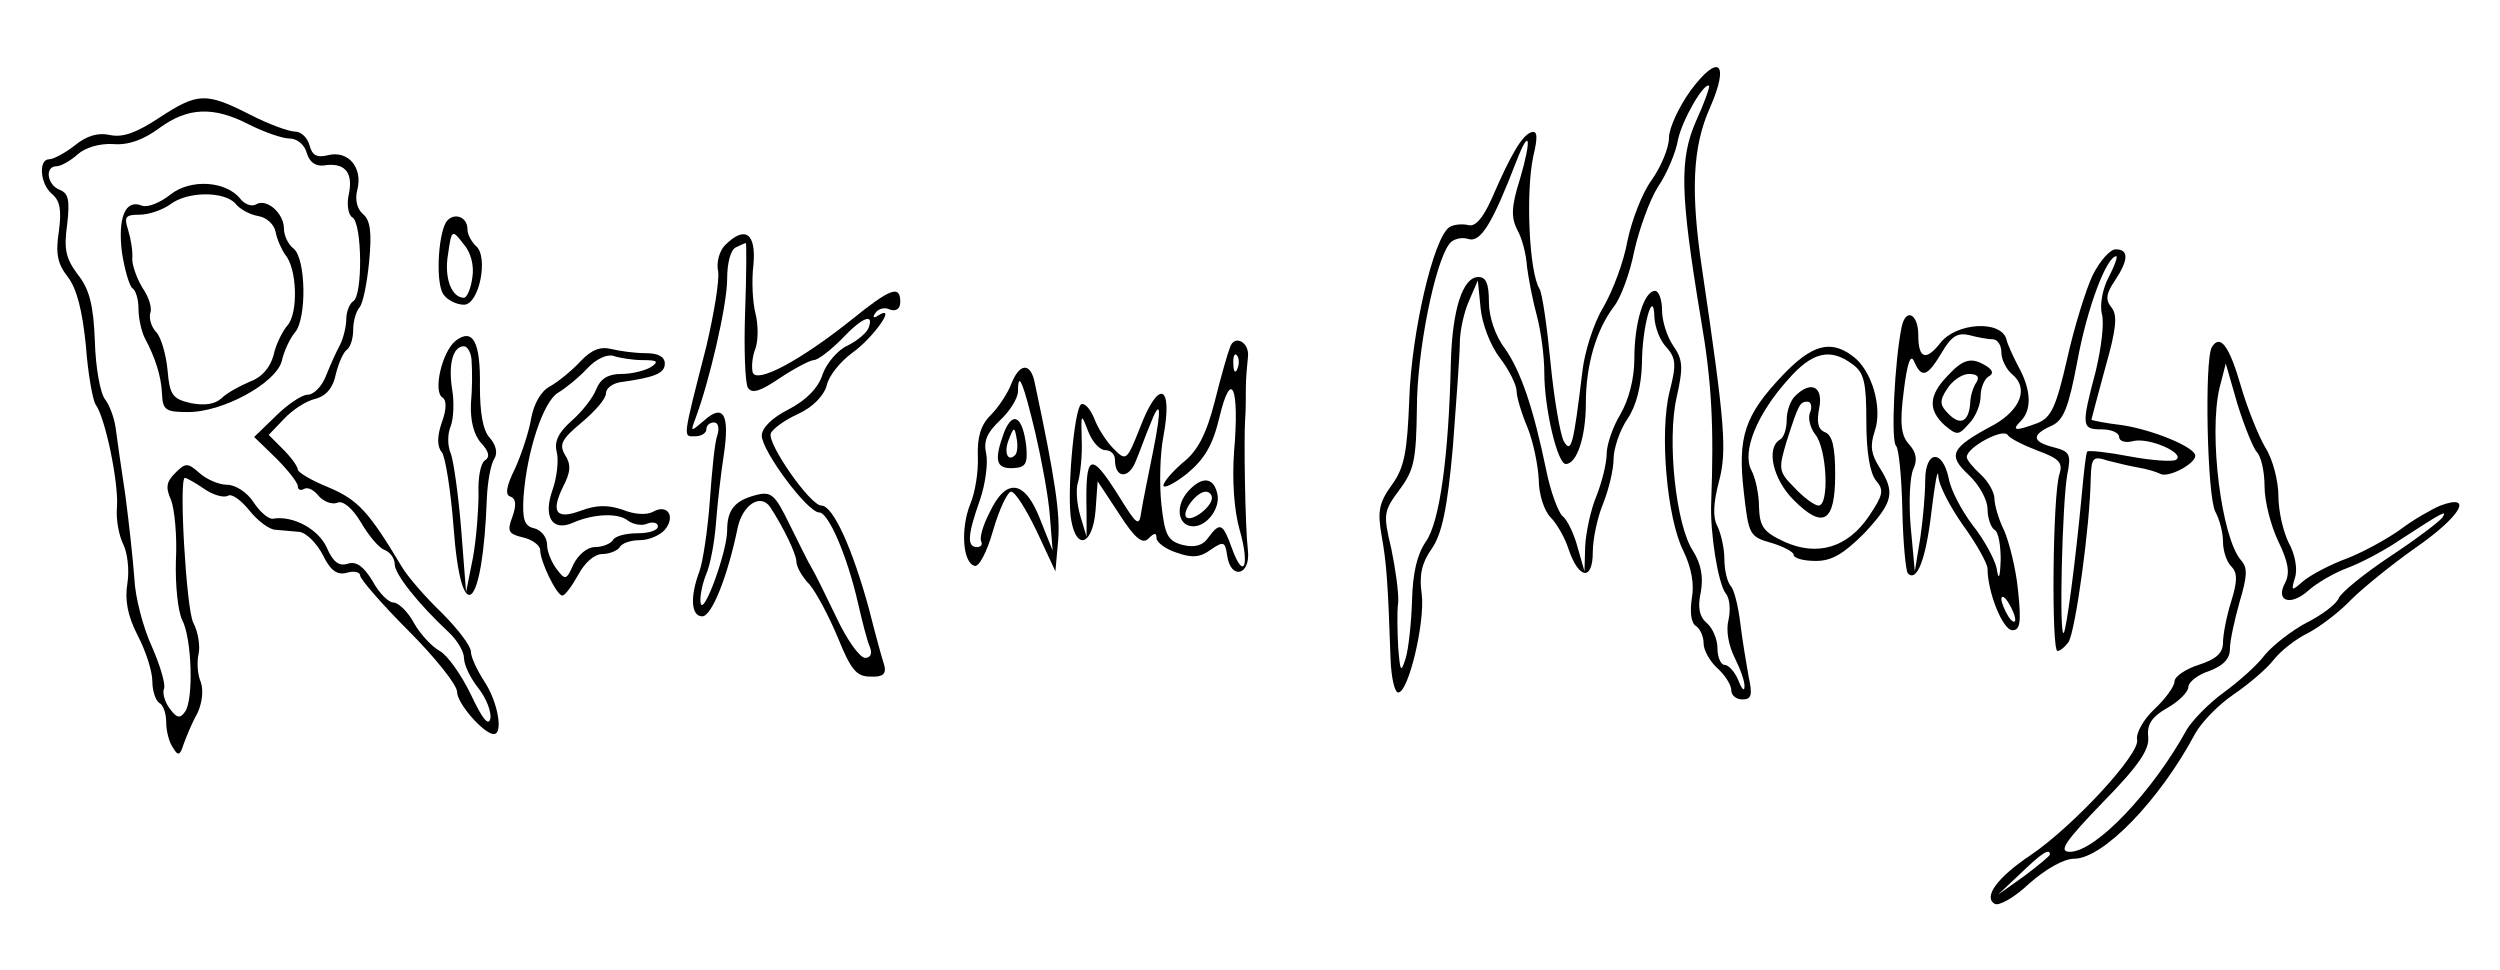 <?xml version="1.0" standalone="no"?>
<!DOCTYPE svg PUBLIC "-//W3C//DTD SVG 20010904//EN"
 "http://www.w3.org/TR/2001/REC-SVG-20010904/DTD/svg10.dtd">
<svg version="1.0" xmlns="http://www.w3.org/2000/svg"
 width="361pt" height="140pt" viewBox="0 0 361 140"
 preserveAspectRatio="xMidYMid meet">

<g transform="translate(0,140) scale(0.1,-0.1)"
fill="#000000" stroke="none">
<path d="M2441 1269 c-17 -24 -31 -54 -31 -68 0 -14 -11 -41 -25 -61 -14 -19
-29 -59 -35 -88 -5 -29 -21 -72 -35 -96 -14 -23 -27 -65 -30 -92 -13 -107 -16
-120 -27 -101 -5 10 -14 61 -19 113 -5 52 -12 101 -16 107 -15 24 -20 139 -9
191 7 29 6 38 -3 35 -13 -5 -28 -29 -57 -96 -13 -29 -24 -41 -34 -38 -8 2 -21
1 -27 -3 -23 -15 -55 -153 -58 -249 -3 -76 -7 -98 -25 -123 -19 -26 -21 -39
-15 -73 7 -40 9 -63 13 -179 1 -27 6 -48 11 -48 15 0 39 102 34 142 -4 27 0
45 14 65 15 21 23 58 31 148 5 66 10 134 10 150 0 17 6 44 13 60 l13 30 4 -40
c2 -22 14 -54 28 -72 13 -17 24 -39 24 -48 0 -8 7 -32 16 -53 8 -20 15 -54 16
-75 0 -21 8 -45 17 -54 9 -9 21 -30 26 -46 15 -44 35 -46 35 -4 0 19 7 51 15
70 8 20 15 49 15 64 0 15 9 42 20 58 13 19 20 48 21 80 0 54 17 112 18 66 1
-14 8 -33 17 -42 14 -16 15 -25 5 -64 -15 -59 -4 -184 20 -231 11 -23 16 -47
12 -68 -3 -20 -1 -36 6 -40 6 -4 11 -15 11 -25 0 -10 9 -26 20 -36 11 -10 20
-24 20 -32 0 -7 7 -13 16 -13 13 0 15 6 9 33 -3 17 -9 52 -12 77 -3 25 -9 49
-14 54 -5 6 -9 23 -9 39 0 15 -5 37 -10 47 -7 13 -6 33 2 64 12 45 9 83 -24
306 -17 113 -14 178 11 234 29 66 13 80 -28 25z m8 -44 c-24 -55 -23 -104 7
-285 16 -92 19 -157 15 -265 -2 -44 10 -118 21 -132 6 -7 7 -24 4 -38 -4 -15
0 -37 9 -55 8 -16 15 -35 14 -42 0 -7 -4 -3 -9 10 -5 12 -14 22 -20 22 -5 0
-10 11 -10 24 0 13 -7 29 -15 36 -11 9 -14 23 -9 45 4 23 0 41 -11 59 -25 37
-38 160 -24 222 10 44 9 55 -5 75 -9 13 -16 36 -16 51 0 16 -5 28 -10 28 -16
0 -30 -46 -30 -98 0 -29 -8 -59 -20 -80 -11 -18 -20 -44 -20 -58 0 -13 -7 -41
-15 -61 -8 -19 -15 -52 -16 -72 l-1 -36 -10 35 c-5 19 -15 40 -22 45 -6 6 -17
35 -23 65 -19 92 -37 144 -60 177 -14 18 -23 46 -23 67 0 26 -4 36 -15 36 -23
0 -38 -47 -40 -125 -3 -133 -16 -229 -36 -257 -13 -19 -19 -46 -20 -85 -1 -32
-5 -69 -9 -83 -7 -22 -8 -21 -11 15 -1 22 -2 51 0 65 1 14 -4 49 -10 78 -12
50 -11 54 12 85 21 28 24 43 25 117 0 82 26 211 47 238 5 7 18 10 27 7 18 -6
35 22 70 113 19 49 22 32 5 -26 -13 -41 -13 -56 -4 -74 7 -12 13 -36 14 -53 2
-16 8 -48 14 -70 6 -22 11 -59 11 -83 0 -52 19 -132 31 -132 16 0 29 39 29 88
0 55 15 106 41 140 10 13 23 49 29 80 7 31 22 73 34 92 13 19 26 50 29 68 6
29 38 84 45 78 1 -2 -7 -25 -19 -51z"/>
<path d="M230 1230 c-32 -21 -52 -29 -71 -25 -17 4 -34 -1 -51 -15 -14 -11
-31 -20 -37 -20 -16 0 -13 -36 4 -50 12 -10 14 -24 10 -54 -5 -32 -2 -47 13
-66 13 -17 21 -49 26 -99 3 -41 10 -79 14 -85 14 -19 33 -111 31 -147 -2 -19
3 -43 9 -55 6 -12 9 -37 6 -56 -4 -24 0 -47 15 -76 12 -23 21 -52 21 -66 0
-14 5 -28 10 -31 6 -3 10 -16 10 -28 0 -12 4 -29 10 -37 7 -12 10 -11 15 5 4
11 12 31 20 45 7 15 9 33 5 45 -5 11 -6 30 -3 42 2 11 -1 31 -8 44 -10 20 -21
209 -12 209 2 0 15 -7 28 -16 13 -9 28 -13 34 -10 5 4 19 -6 31 -21 12 -15 29
-28 38 -28 9 -1 25 -2 34 -3 10 -1 25 -16 34 -33 11 -23 21 -30 35 -26 10 3
19 1 19 -4 0 -5 31 -41 70 -80 38 -38 70 -78 70 -88 0 -17 39 -61 53 -61 14 0
6 46 -13 75 -11 17 -20 36 -20 44 0 8 -19 33 -42 56 -24 23 -50 53 -58 67 -48
80 -63 96 -105 114 -25 10 -45 22 -45 26 0 4 -9 17 -21 29 l-21 21 22 23 c12
13 32 26 45 29 16 4 26 16 30 36 4 16 11 32 16 35 5 4 9 16 9 29 0 12 4 26 9
32 5 5 11 35 14 66 4 42 2 60 -9 69 -8 7 -12 20 -8 35 8 32 -13 57 -42 50 -16
-4 -23 -1 -27 14 -3 11 -12 20 -21 20 -9 0 -39 11 -66 25 -63 32 -75 31 -130
-5z m130 -10 c22 -11 48 -20 58 -20 11 0 22 -9 25 -21 4 -13 12 -19 24 -18 30
5 43 -9 37 -40 -4 -16 -1 -32 5 -35 14 -9 15 -113 1 -121 -5 -3 -10 -15 -10
-26 0 -10 -4 -27 -9 -37 -5 -9 -14 -29 -20 -44 -6 -16 -18 -28 -27 -28 -8 0
-29 -14 -46 -31 l-31 -30 32 -31 c17 -17 31 -35 31 -40 0 -5 4 -7 9 -4 5 3 14
-1 21 -10 7 -8 19 -13 27 -10 8 4 22 -8 34 -28 11 -19 26 -37 34 -40 8 -3 15
-12 15 -21 0 -14 34 -57 78 -98 12 -11 22 -28 22 -37 0 -10 9 -29 21 -44 11
-14 19 -34 17 -44 -3 -11 -12 1 -28 35 -14 29 -34 57 -45 63 -11 6 -28 24 -37
40 -9 17 -23 30 -30 30 -7 0 -21 14 -30 31 -13 21 -23 29 -36 25 -12 -4 -21 2
-30 23 -12 27 -49 47 -78 42 -6 -1 -19 10 -28 24 -9 14 -26 25 -38 25 -12 0
-30 8 -40 17 -17 15 -20 15 -35 0 -13 -13 -14 -21 -6 -39 5 -13 9 -52 7 -88
-1 -35 3 -73 9 -85 14 -26 17 -116 4 -133 -7 -10 -12 -9 -22 5 -7 9 -11 23 -8
29 2 7 -6 34 -18 61 -12 26 -24 71 -25 98 -2 28 -8 82 -13 120 -6 39 -12 82
-14 97 -2 15 -9 33 -15 41 -7 8 -14 46 -15 84 -2 53 -8 76 -25 97 -17 23 -20
36 -15 72 4 35 2 45 -11 50 -18 7 -22 34 -4 34 6 0 20 8 30 17 11 10 32 16 51
15 22 -2 44 6 67 23 41 30 78 32 130 5z"/>
<path d="M246 1119 c-15 -12 -33 -19 -41 -16 -24 10 -35 -17 -29 -67 4 -26 11
-49 15 -52 5 -3 9 -16 9 -30 0 -13 4 -32 9 -42 15 -28 24 -55 25 -82 1 -22 6
-25 36 -25 51 -1 129 42 137 74 3 14 12 33 19 41 17 20 16 106 -2 121 -8 6
-14 19 -14 29 0 22 -25 44 -40 35 -6 -4 -17 0 -23 8 -21 26 -72 29 -101 6z
m94 -13 c6 -8 21 -16 33 -18 12 -2 23 -12 25 -23 2 -11 9 -26 14 -33 17 -20
19 -84 3 -102 -7 -8 -17 -28 -20 -43 -5 -18 -17 -32 -34 -38 -14 -6 -33 -16
-41 -24 -10 -9 -25 -11 -45 -7 -26 6 -30 12 -33 47 -2 22 -9 47 -16 55 -8 8
-11 21 -9 28 3 7 -2 23 -11 36 -8 13 -15 32 -15 42 1 11 -2 29 -6 42 -6 19 -4
22 17 22 13 0 33 7 44 15 25 19 78 19 94 1z"/>
<path d="M644 1079 c-12 -21 -15 -91 -3 -105 6 -8 19 -14 29 -14 22 0 36 70
17 85 -6 6 -12 16 -12 24 0 19 -21 25 -31 10z m38 -80 c-2 -16 -8 -29 -12 -29
-18 0 -29 29 -23 63 5 36 6 36 22 15 11 -12 16 -32 13 -49z"/>
<path d="M1047 1046 c-8 -8 -13 -25 -10 -38 2 -13 -6 -61 -17 -108 -35 -137
-34 -130 -16 -130 9 0 16 5 16 10 0 6 5 10 11 10 6 0 8 -8 5 -18 -4 -10 -8
-53 -11 -95 -3 -42 -10 -88 -15 -102 -14 -37 -12 -65 4 -65 14 0 37 59 51 127
7 34 33 51 47 31 19 -29 38 -68 38 -79 0 -7 8 -22 19 -33 10 -12 28 -46 41
-77 19 -47 27 -56 47 -56 18 -1 23 4 20 16 -3 9 -13 45 -22 81 -24 88 -52 150
-69 150 -16 0 -78 89 -73 104 2 6 19 19 39 28 22 10 38 27 42 42 3 14 20 34
36 46 30 21 66 71 39 55 -7 -5 -10 -4 -5 3 4 6 13 9 21 5 9 -3 15 1 15 11 0
25 -14 20 -72 -27 -73 -58 -135 -91 -141 -75 -2 7 -1 23 4 35 4 12 4 34 0 50
-4 15 -6 47 -3 71 4 45 -12 57 -41 28z m29 -95 c-2 -55 0 -105 4 -111 6 -9 18
-5 46 14 21 14 44 26 49 26 6 0 24 14 40 30 30 32 48 39 39 16 -3 -7 -16 -18
-30 -25 -14 -6 -30 -25 -36 -41 -6 -20 -24 -38 -49 -51 -24 -12 -39 -27 -39
-38 0 -22 66 -111 83 -111 13 0 40 -61 56 -131 6 -26 13 -54 17 -63 4 -10 1
-16 -7 -16 -8 1 -26 26 -41 58 -15 31 -31 64 -36 72 -5 8 -19 37 -32 63 -21
43 -26 48 -49 42 -30 -8 -41 -21 -41 -51 0 -30 -33 -121 -38 -106 -2 7 1 25 7
41 7 15 13 50 15 77 2 27 7 70 11 96 9 59 0 76 -28 51 -20 -17 -20 -17 -13 2
20 53 46 164 46 202 0 23 5 43 13 46 6 3 13 6 14 6 1 1 1 -44 -1 -98z"/>
<path d="M3022 1003 c-10 -21 -27 -76 -37 -121 -16 -70 -23 -85 -43 -93 -32
-12 -38 -11 -24 3 16 16 15 44 -2 76 -8 15 -17 34 -19 43 -9 27 -72 23 -95 -6
-21 -27 -32 -23 -32 11 0 31 -18 40 -24 12 -10 -48 -16 -165 -8 -172 4 -4 8
-46 9 -93 1 -47 5 -88 8 -91 13 -13 26 20 34 89 5 41 9 64 10 52 0 -13 17 -45
36 -72 19 -26 35 -55 35 -62 0 -34 22 -89 36 -89 11 0 13 11 8 58 -3 31 -13
70 -20 86 -8 16 -14 37 -14 46 0 9 -9 25 -20 35 -11 10 -20 21 -20 25 0 14 52
42 59 32 3 -5 23 -15 44 -23 30 -11 36 -17 31 -33 -10 -29 -12 -256 -3 -256 4
0 11 6 16 13 10 16 31 168 32 236 1 30 3 33 24 26 12 -3 32 -8 44 -10 12 -2
26 -6 32 -9 11 -7 51 14 51 26 0 12 -60 37 -105 44 -25 3 -45 7 -45 8 0 1 9
34 20 75 16 56 18 76 9 87 -9 11 -8 20 5 39 20 30 20 45 1 45 -8 0 -23 -17
-33 -37z m23 -3 c-9 -17 -13 -40 -10 -53 4 -13 -1 -51 -9 -84 -21 -79 -20 -83
9 -83 14 0 25 -5 25 -11 0 -6 9 -9 20 -6 23 6 77 -18 62 -27 -5 -3 -35 -1 -67
5 -31 6 -59 9 -61 7 -2 -2 -5 -31 -8 -63 -9 -96 -22 -194 -26 -199 -7 -6 -2
188 5 228 6 30 4 34 -19 40 -32 8 -33 18 -4 31 18 8 25 26 38 95 14 76 42 150
56 150 2 0 -2 -13 -11 -30z m-167 -90 c6 0 12 -8 12 -19 0 -10 7 -24 15 -31
25 -20 13 -51 -25 -73 -64 -34 -68 -44 -37 -73 15 -14 27 -36 27 -49 0 -13 5
-27 10 -30 6 -3 9 -23 9 -43 -1 -28 -3 -31 -6 -12 -3 13 -18 41 -34 61 -16 21
-32 51 -35 68 -9 43 -34 41 -34 -3 0 -18 -3 -55 -7 -82 l-8 -49 -6 65 c-3 36
-1 73 4 83 6 13 4 24 -6 35 -12 13 -14 30 -8 77 5 41 10 55 15 43 11 -25 19
-22 40 13 14 24 23 29 40 25 11 -3 27 -6 34 -6z m32 -405 c0 -5 -5 -3 -10 5
-5 8 -10 20 -10 25 0 6 5 3 10 -5 5 -8 10 -19 10 -25z"/>
<path d="M2812 857 c-27 -28 -28 -49 -4 -71 18 -15 20 -15 35 2 10 10 17 28
17 40 0 11 5 24 11 28 8 4 7 9 -2 15 -22 14 -34 11 -57 -14z m42 -9 c-5 -7 -9
-21 -9 -30 -2 -27 -14 -33 -31 -16 -13 13 -14 19 -2 37 7 11 21 21 31 21 12 0
16 -4 11 -12z"/>
<path d="M658 908 c-20 -16 -33 -74 -19 -82 6 -4 6 -17 -1 -36 -7 -20 -7 -35
0 -43 5 -6 13 -56 17 -109 11 -148 42 -121 48 42 1 25 6 51 11 58 5 8 2 20 -7
30 -10 11 -14 37 -14 74 1 64 -10 85 -35 66z m23 -30 c1 -13 1 -40 -1 -61 -1
-24 4 -45 15 -57 11 -12 13 -20 5 -25 -6 -4 -10 -25 -9 -48 0 -23 -3 -64 -8
-92 l-10 -50 -7 90 c-4 50 -11 99 -15 110 -5 11 -5 29 0 40 4 11 5 35 2 52 -6
37 1 63 17 63 5 0 11 -10 11 -22z"/>
<path d="M1776 898 c-3 -7 -13 -42 -22 -78 -12 -47 -25 -72 -46 -88 -15 -13
-28 -28 -28 -33 0 -5 15 2 34 17 25 21 37 40 47 82 17 71 29 43 21 -50 -3 -41
0 -85 8 -113 15 -52 6 -74 -11 -27 -13 36 -17 39 -34 16 -8 -12 -20 -15 -37
-11 -22 6 -26 14 -31 59 -3 29 -2 73 3 98 14 76 -7 83 -34 12 -19 -48 -20 -48
-38 -30 -10 10 -23 30 -28 44 -6 14 -14 23 -19 20 -10 -7 -21 -132 -14 -168 8
-44 31 -34 35 15 l3 42 31 -47 c23 -36 34 -44 42 -36 9 9 12 9 12 1 0 -6 13
-16 29 -21 22 -8 34 -7 49 4 19 13 21 12 24 -8 5 -36 34 -29 30 7 -4 34 -6
160 -4 190 1 11 1 31 1 45 0 14 2 34 3 44 3 22 -20 34 -26 14z m11 -30 c-3 -8
-6 -5 -6 6 -1 11 2 17 5 13 3 -3 4 -12 1 -19z m-122 -120 c-7 -35 -15 -74 -17
-87 -3 -22 -6 -20 -32 22 -42 67 -49 63 -47 -23 l0 -35 -9 30 c-5 17 -7 39 -3
50 3 11 6 38 5 60 -1 38 -1 39 9 13 6 -16 17 -28 25 -28 8 0 14 -6 14 -14 0
-27 20 -28 30 -2 6 14 14 37 20 51 16 42 18 28 5 -37z"/>
<path d="M3194 899 c-11 -18 -7 -216 5 -238 6 -11 11 -30 11 -43 0 -13 5 -29
12 -36 9 -9 9 -21 0 -50 -7 -22 -12 -49 -12 -60 0 -15 -10 -24 -35 -32 -19 -6
-35 -17 -35 -24 0 -7 -13 -25 -29 -40 -16 -15 -27 -35 -25 -44 5 -20 -92 -125
-154 -167 -48 -32 -68 -60 -52 -70 6 -4 29 9 50 29 24 21 50 36 65 36 42 0
124 85 175 181 9 16 33 41 55 56 22 15 48 37 58 50 10 13 33 31 50 39 17 9 45
30 62 48 17 17 59 51 93 75 65 45 85 79 36 61 -14 -6 -40 -21 -57 -34 -18 -13
-52 -32 -77 -42 -25 -9 -53 -24 -64 -33 -17 -15 -18 -15 -12 5 4 12 0 34 -9
50 -8 16 -15 46 -15 68 0 21 -8 53 -19 70 -10 17 -26 57 -35 88 -17 59 -30 76
-42 57z m65 -152 c6 -6 11 -28 11 -49 0 -22 9 -57 20 -80 14 -29 17 -45 10
-59 -15 -27 7 -35 33 -12 12 11 38 26 57 33 19 7 53 25 75 40 63 41 69 44 62
33 -3 -5 -37 -31 -75 -56 -39 -26 -72 -53 -75 -61 -3 -8 -24 -24 -46 -35 -21
-11 -48 -32 -60 -46 -11 -15 -38 -39 -60 -55 -22 -16 -45 -40 -53 -53 -50 -91
-132 -177 -169 -177 -17 0 -8 14 47 71 53 54 68 77 66 95 -2 18 5 29 28 42 16
9 30 23 30 30 0 7 14 18 30 23 21 8 30 18 30 32 0 12 7 43 14 68 11 37 12 49
2 60 -28 32 -47 181 -31 249 l9 35 17 -59 c10 -32 23 -64 28 -69z m-299 -581
c0 -2 -17 -16 -37 -31 l-38 -27 33 31 c30 29 42 37 42 27z"/>
<path d="M838 878 c-13 -14 -33 -30 -44 -36 -13 -7 -23 -25 -27 -46 -3 -19
-14 -52 -23 -72 -13 -26 -15 -39 -7 -41 8 -3 9 -12 3 -29 -8 -21 -6 -25 15
-30 14 -3 25 -12 25 -18 0 -17 24 -66 32 -66 4 0 14 14 23 30 9 17 23 30 35
30 10 0 22 5 25 10 3 6 17 10 29 10 13 0 29 7 36 15 16 19 4 38 -17 26 -9 -5
-27 -4 -44 3 -21 7 -37 7 -59 -1 -37 -14 -45 -3 -27 34 11 21 12 32 3 46 -9
15 -5 23 24 47 19 16 35 34 35 42 0 7 9 14 20 16 51 7 65 13 65 27 0 10 -10
15 -27 15 -16 0 -38 3 -50 6 -16 4 -29 -1 -45 -18z m90 2 c21 0 24 -2 12 -10
-8 -5 -27 -10 -43 -10 -19 0 -30 -7 -36 -22 -5 -13 -21 -33 -36 -46 -19 -17
-25 -30 -21 -45 3 -12 0 -37 -6 -54 -14 -39 -1 -61 29 -48 29 13 66 15 80 3 7
-5 20 -8 28 -4 8 3 15 1 15 -4 0 -6 -13 -10 -29 -10 -17 0 -33 -4 -36 -10 -3
-5 -15 -10 -26 -10 -11 0 -24 -11 -31 -25 -10 -23 -12 -23 -24 -7 -7 9 -14 25
-14 35 0 11 -8 21 -18 24 -15 3 -18 13 -16 46 5 67 29 138 50 150 10 6 29 21
42 35 13 14 29 21 38 18 9 -3 28 -6 42 -6z"/>
<path d="M2574 858 c-55 -58 -65 -89 -56 -168 7 -62 8 -65 40 -74 17 -5 32
-13 32 -17 0 -5 14 -9 32 -9 23 0 40 10 70 40 42 45 45 59 22 95 -12 19 -14
31 -7 52 12 34 -4 89 -32 109 -32 24 -59 16 -101 -28z m101 16 c17 -12 20 -27
20 -83 0 -43 5 -74 14 -85 12 -14 10 -21 -10 -51 -31 -46 -75 -59 -123 -37
-30 14 -35 22 -36 50 0 18 -5 42 -11 53 -14 27 8 81 53 131 35 40 61 46 93 22z"/>
<path d="M2592 828 c-7 -7 -12 -22 -12 -34 0 -13 -4 -26 -10 -29 -20 -12 -10
-57 20 -87 43 -43 60 -32 60 37 0 39 -4 57 -15 61 -10 4 -12 15 -8 35 6 31
-12 40 -35 17z m22 -23 c-4 -8 0 -23 7 -32 17 -20 21 -103 5 -103 -6 0 -22 12
-35 26 -23 23 -23 27 -11 67 17 53 19 57 30 57 5 0 7 -7 4 -15z"/>
<path d="M1460 845 c-5 -13 -18 -33 -30 -45 -14 -14 -19 -32 -18 -59 1 -22 -4
-53 -11 -69 -14 -35 -11 -84 6 -89 6 -3 18 19 27 51 9 31 21 56 26 56 6 0 22
-26 37 -57 l27 -58 4 45 c3 38 -4 87 -34 228 -6 29 -22 28 -34 -3z m35 -70 c9
-39 19 -92 21 -120 l4 -50 -18 45 c-22 57 -49 61 -73 10 -10 -19 -15 -38 -12
-42 2 -5 -1 -8 -6 -8 -15 0 -14 17 4 68 8 23 12 54 9 67 -4 18 1 30 20 48 14
13 26 32 26 42 0 32 8 11 25 -60z"/>
<path d="M1450 776 c-15 -41 -12 -53 13 -52 18 1 21 6 19 31 -5 43 -19 53 -32
21z m16 -33 c-11 -11 -17 4 -9 23 7 18 8 18 11 1 2 -10 1 -21 -2 -24z"/>
<path d="M1716 691 c-20 -22 -15 -51 7 -51 20 0 39 26 35 46 -5 25 -22 27 -42
5z m34 -10 c0 -13 -29 -35 -37 -28 -7 8 15 37 28 37 5 0 9 -4 9 -9z"/>
</g>
</svg>
